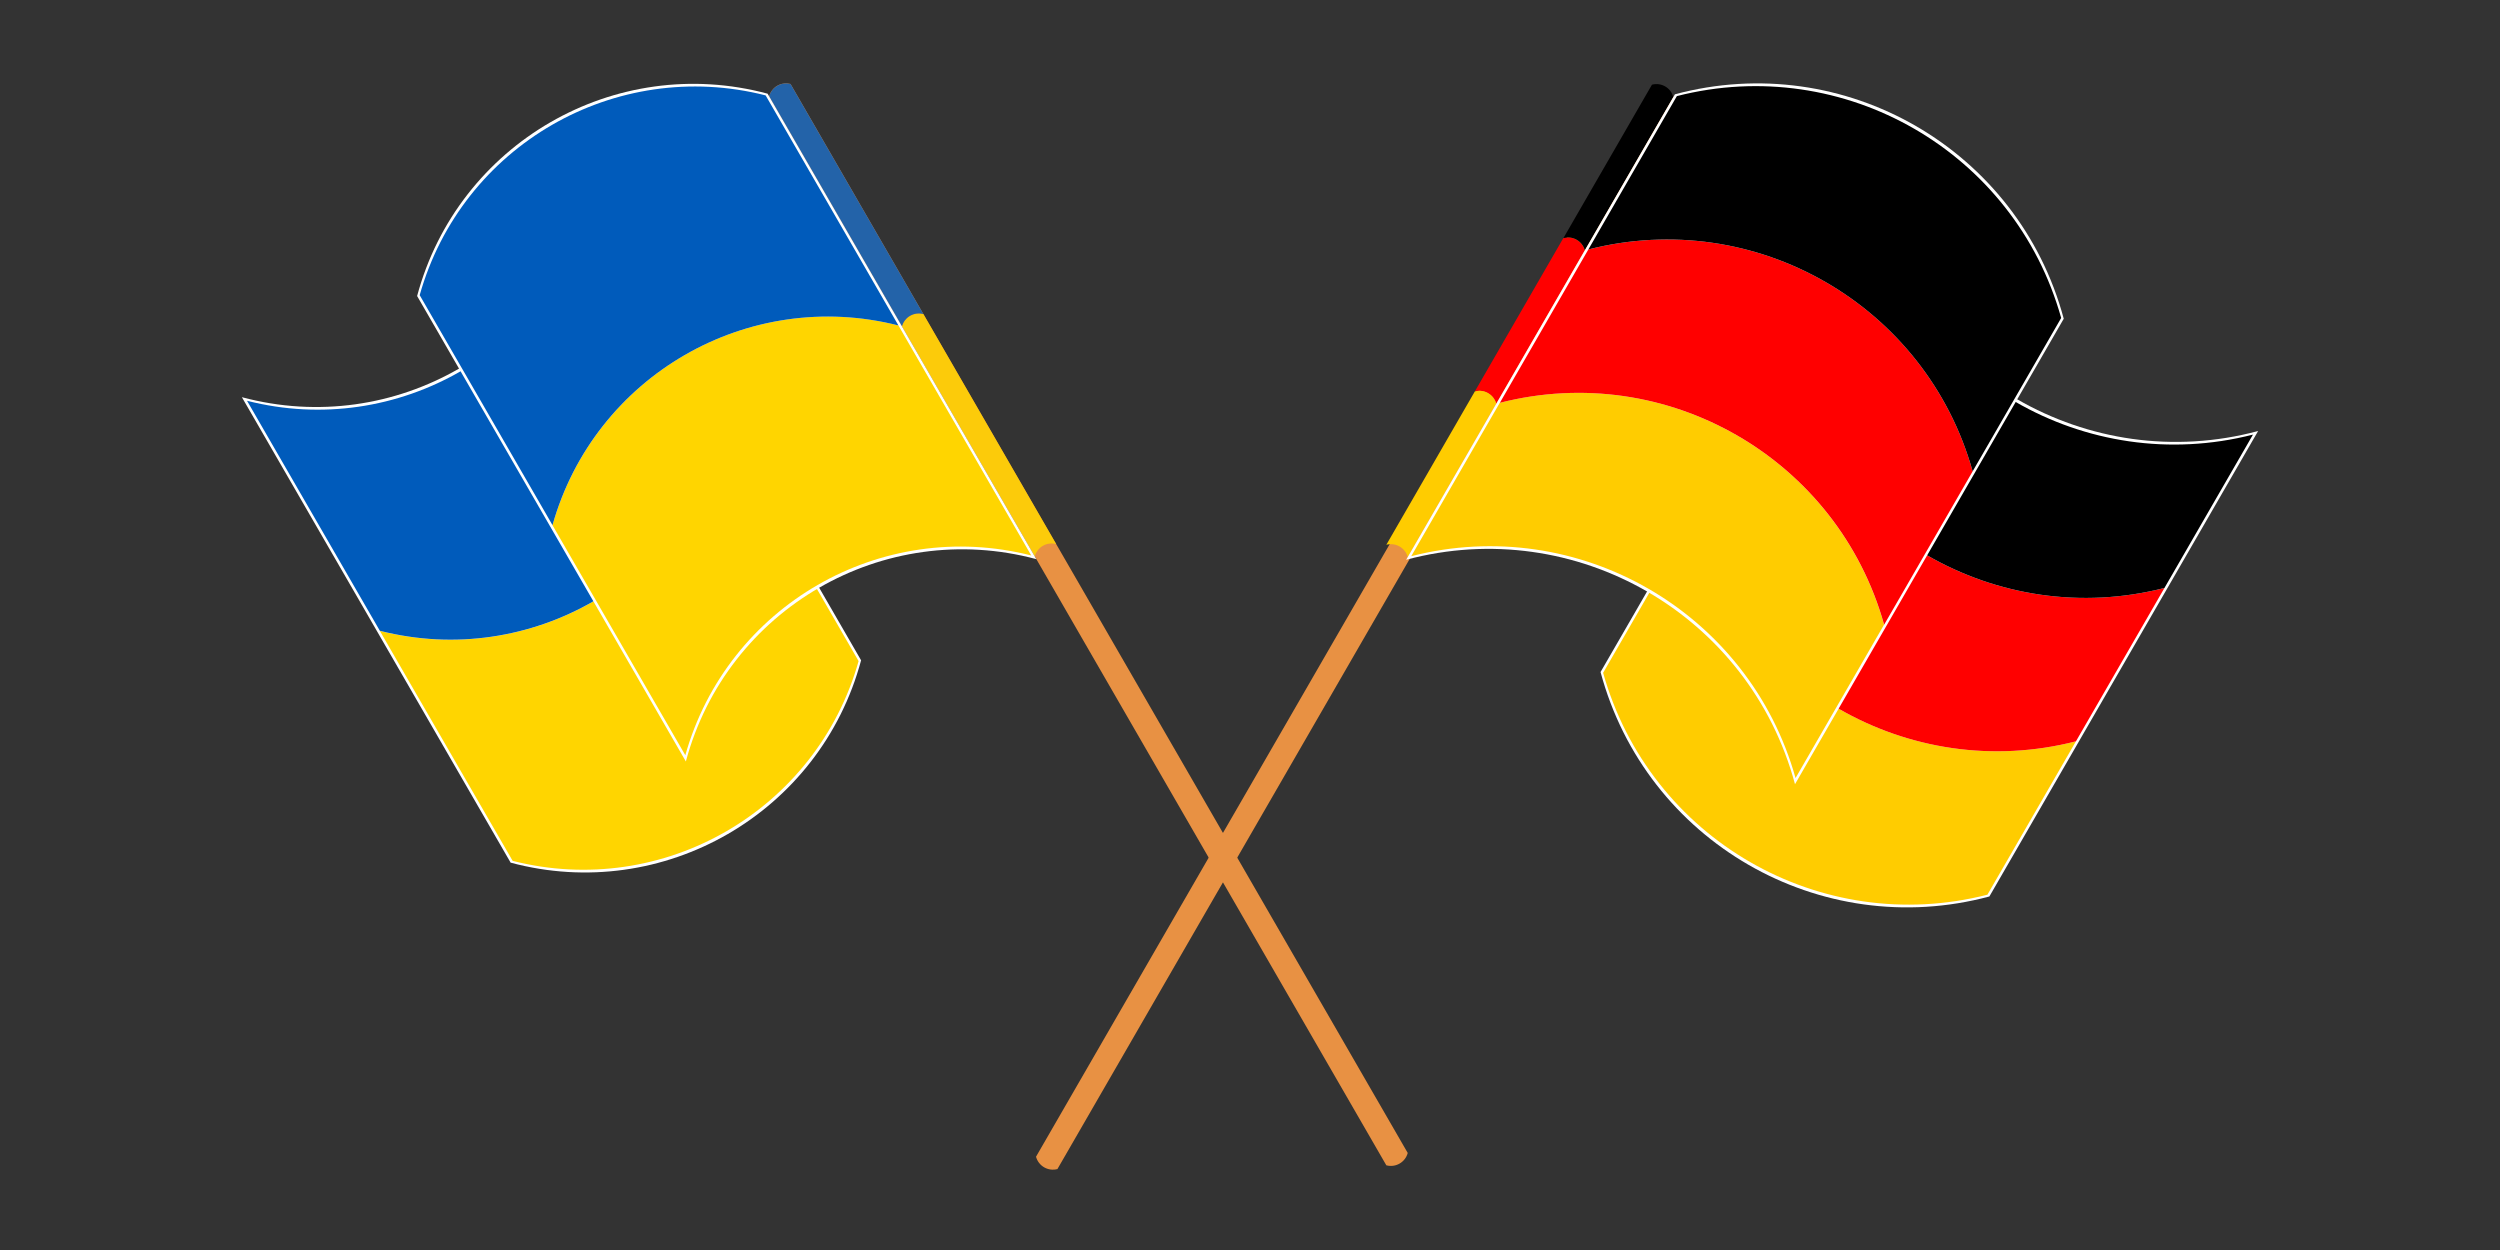 <?xml version="1.0" encoding="utf-8"?>
<!-- Generator: Adobe Illustrator 26.0.3, SVG Export Plug-In . SVG Version: 6.00 Build 0)  -->
<svg version="1.1" id="Layer_1" xmlns="http://www.w3.org/2000/svg" xmlns:xlink="http://www.w3.org/1999/xlink" x="0px" y="0px"
	 viewBox="0 0 3200 1600" style="enable-background:new 0 0 3200 1600;" xml:space="preserve">
<rect x="0" y="0" width="3200" height="1600" fill="#333333" stroke="none"/>
<style type="text/css">
	.st0{fill:none;}
	.st1{fill:#E89143;}
	.st2{opacity:0.85;}
	.st3{fill:#FFD500;}
	.st4{fill:#005BBB;}
	.st5{fill:#FFFFFF;}
	.st6{display:none;fill:#E89143;}
	.st7{fill:#FF0000;}
	.st8{fill:#FFCC00;}
</style>
<g id="layer_0">
	<polygon id="rectangle_3_" class="st0" points="1109.3,0 0,0 0,1600 3200,1600 3200,0 	"/>
</g>
<path id="pole_00000083050825804291073410000013605027585805517967_" class="st1" d="M2116.1,112.3c12-3.2,24.2,3.9,27.4,15.8
	c-263.3,456.1-526.7,912.2-790,1368.3c-12,3.2-24.2-3.9-27.4-15.8C1589.4,1024.5,1852.8,568.4,2116.1,112.3z"/>
<g id="layer_1">
	<g id="grope_3_">
		<g id="small_flag_2_">
			<path id="pole_1_" class="st1" d="M1801.9,1475.8c-3.2,11.9-15.4,19-27.4,15.8c-263.3-456.1-526.7-912.2-790-1368.3
				c3.2-11.9,15.4-19,27.4-15.8C1275.2,563.6,1538.6,1019.7,1801.9,1475.8z"/>
			<g id="wrap_1_" class="st2">
				<path id="yellow_3_" class="st3" d="M1324.5,712.2c3.2-11.9,15.4-19,27.4-15.8c-56.7-98.1-113.3-196.3-170-294.4
					c-11.9-3.2-24.2,3.9-27.4,15.8C1211.2,515.9,1267.9,614.1,1324.5,712.2z"/>
				<path id="blue_1_" class="st4" d="M1154.5,417.8c3.2-11.9,15.4-19,27.4-15.8c-56.7-98.1-113.3-196.3-170-294.4
					c-11.9-3.2-24.2,3.9-27.4,15.8C1041.2,221.5,1097.9,319.6,1154.5,417.8z"/>
			</g>
			<g id="flag_2_">
				<g id="bottom_part_1_">
					<path id="contour_4_" class="st5" d="M653.6,1104.2c195.4,52.4,396.2-63.6,448.6-259C987.6,646.6,872.9,448,758.2,249.4
						c-52.4,195.4-253.2,311.4-448.6,259C424.3,707,539,905.6,653.6,1104.2z"/>
					<path id="contour_3_" class="st3" d="M929,551.8C875.2,743,678.6,856.5,486.2,807.5c56.7,98.1,113.3,196.3,170,294.4
						c192.5,49,389-64.5,442.8-255.7C1042.3,748.1,985.7,649.9,929,551.8z"/>
					<path id="contour_2_" class="st4" d="M759,257.3C705.2,448.5,508.6,562,316.2,513c56.7,98.1,113.3,196.3,170,294.4
						c192.5,49,389-64.5,442.8-255.7C872.3,453.6,815.7,355.5,759,257.3z"/>
				</g>
				<g id="top_part_1_">
					<path id="contour_8_" class="st5" d="M877.9,974.7c52.4-195.4,253.2-311.4,448.6-259c-114.7-198.6-229.3-397.2-344-595.8
						c-195.4-52.4-396.2,63.6-448.6,259C648.6,577.5,763.3,776.1,877.9,974.7z"/>
					<path id="contour_7_" class="st3" d="M1150,416.6c-192.5-49-389,64.5-442.8,255.7c56.7,98.1,113.3,196.3,170,294.4
						C931,775.5,1127.5,662,1320,711C1263.3,612.9,1206.7,514.7,1150,416.6z"/>
					<path id="contour_6_" class="st4" d="M980,122.1c-192.5-49-389,64.5-442.8,255.7c56.7,98.1,113.3,196.3,170,294.4
						C761,481.1,957.5,367.6,1150,416.6C1093.3,318.4,1036.7,220.3,980,122.1z"/>
				</g>
			</g>
		</g>
		<g id="small_flag_1_">
			
				<ellipse id="pole_2_" transform="matrix(0.5 -0.866 0.866 0.5 173.346 1901.179)" class="st6" cx="1733.2" cy="800.5" rx="1179" ry="21.3"/>
			<g id="wrap_2_">
				<path id="contour_9_" class="st7" d="M1915.2,516.8c-3.2-11.9-15.4-19-27.4-15.8c37.8-65.4,75.6-130.9,113.3-196.3
					c11.9-3.2,24.2,3.9,27.4,15.8C1990.8,385.9,1953,451.3,1915.2,516.8z"/>
				<path id="contour_5_" d="M2028.6,320.5c-3.2-11.9-15.4-19-27.4-15.8c37.8-65.4,75.6-130.9,113.3-196.3
					c11.9-3.2,24.2,3.9,27.4,15.8C2104.1,189.6,2066.3,255,2028.6,320.5z"/>
				<path id="contour_1_" class="st8" d="M1801.9,713.1c-3.2-11.9-15.4-19-27.4-15.8c37.8-65.4,75.6-130.9,113.3-196.3
					c11.9-3.2,24.2,3.9,27.4,15.8C1877.5,582.2,1839.7,647.6,1801.9,713.1z"/>
			</g>
			<g id="flag_1_">
				<g id="bottom_part_2_">
					<path class="st5" d="M2048.7,860.2c58.1,216.8,280.9,345.4,497.7,287.3c114.7-198.6,229.3-397.2,344-595.8
						c-216.8,58.1-439.6-70.6-497.7-287.3C2278.1,463,2163.4,661.6,2048.7,860.2z"/>
					<path class="st8" d="M2657.2,948.9c-213.8,54.7-432.4-71.5-491.9-284c-37.8,65.4-75.6,130.9-113.3,196.3
						c59.5,212.5,278.1,338.7,491.9,284C2581.6,1079.8,2619.4,1014.4,2657.2,948.9z"/>
					<path class="st7" d="M2770.5,752.6c-213.8,54.7-432.4-71.5-491.9-284c-37.8,65.4-75.6,130.9-113.3,196.3
						c59.5,212.5,278.1,338.7,491.9,284C2695,883.5,2732.7,818,2770.5,752.6z"/>
					<path d="M2883.8,556.3c-213.8,54.7-432.4-71.5-491.9-284c-37.8,65.4-75.6,130.9-113.3,196.3c59.5,212.5,278.1,338.7,491.9,284
						C2808.3,687.2,2846.1,621.8,2883.8,556.3z"/>
				</g>
				<g id="top_part_2_">
					<path class="st5" d="M1799.9,716.5c216.8-58.1,439.6,70.6,497.7,287.3c114.7-198.6,229.3-397.2,344-595.8
						c-58.1-216.8-280.9-345.4-497.7-287.3C2029.2,319.3,1914.6,517.9,1799.9,716.5z"/>
					<path class="st8" d="M2411.6,799.6c-59.5-212.5-278.1-338.7-491.9-284c-37.8,65.4-75.6,130.9-113.3,196.3
						c213.8-54.7,432.4,71.5,491.9,284C2336.1,930.4,2373.9,865,2411.6,799.6z"/>
					<path class="st7" d="M2525,603.3c-59.5-212.5-278.1-338.7-491.9-284c-37.8,65.4-75.6,130.9-113.3,196.3
						c213.8-54.7,432.4,71.5,491.9,284C2449.4,734.1,2487.2,668.7,2525,603.3z"/>
					<path d="M2638.3,407c-59.5-212.5-278.1-338.7-491.9-284c-37.8,65.4-75.6,130.9-113.3,196.3c213.8-54.7,432.4,71.5,491.9,284
						C2562.8,537.8,2600.5,472.4,2638.3,407z"/>
				</g>
			</g>
		</g>
	</g>
</g>
</svg>
